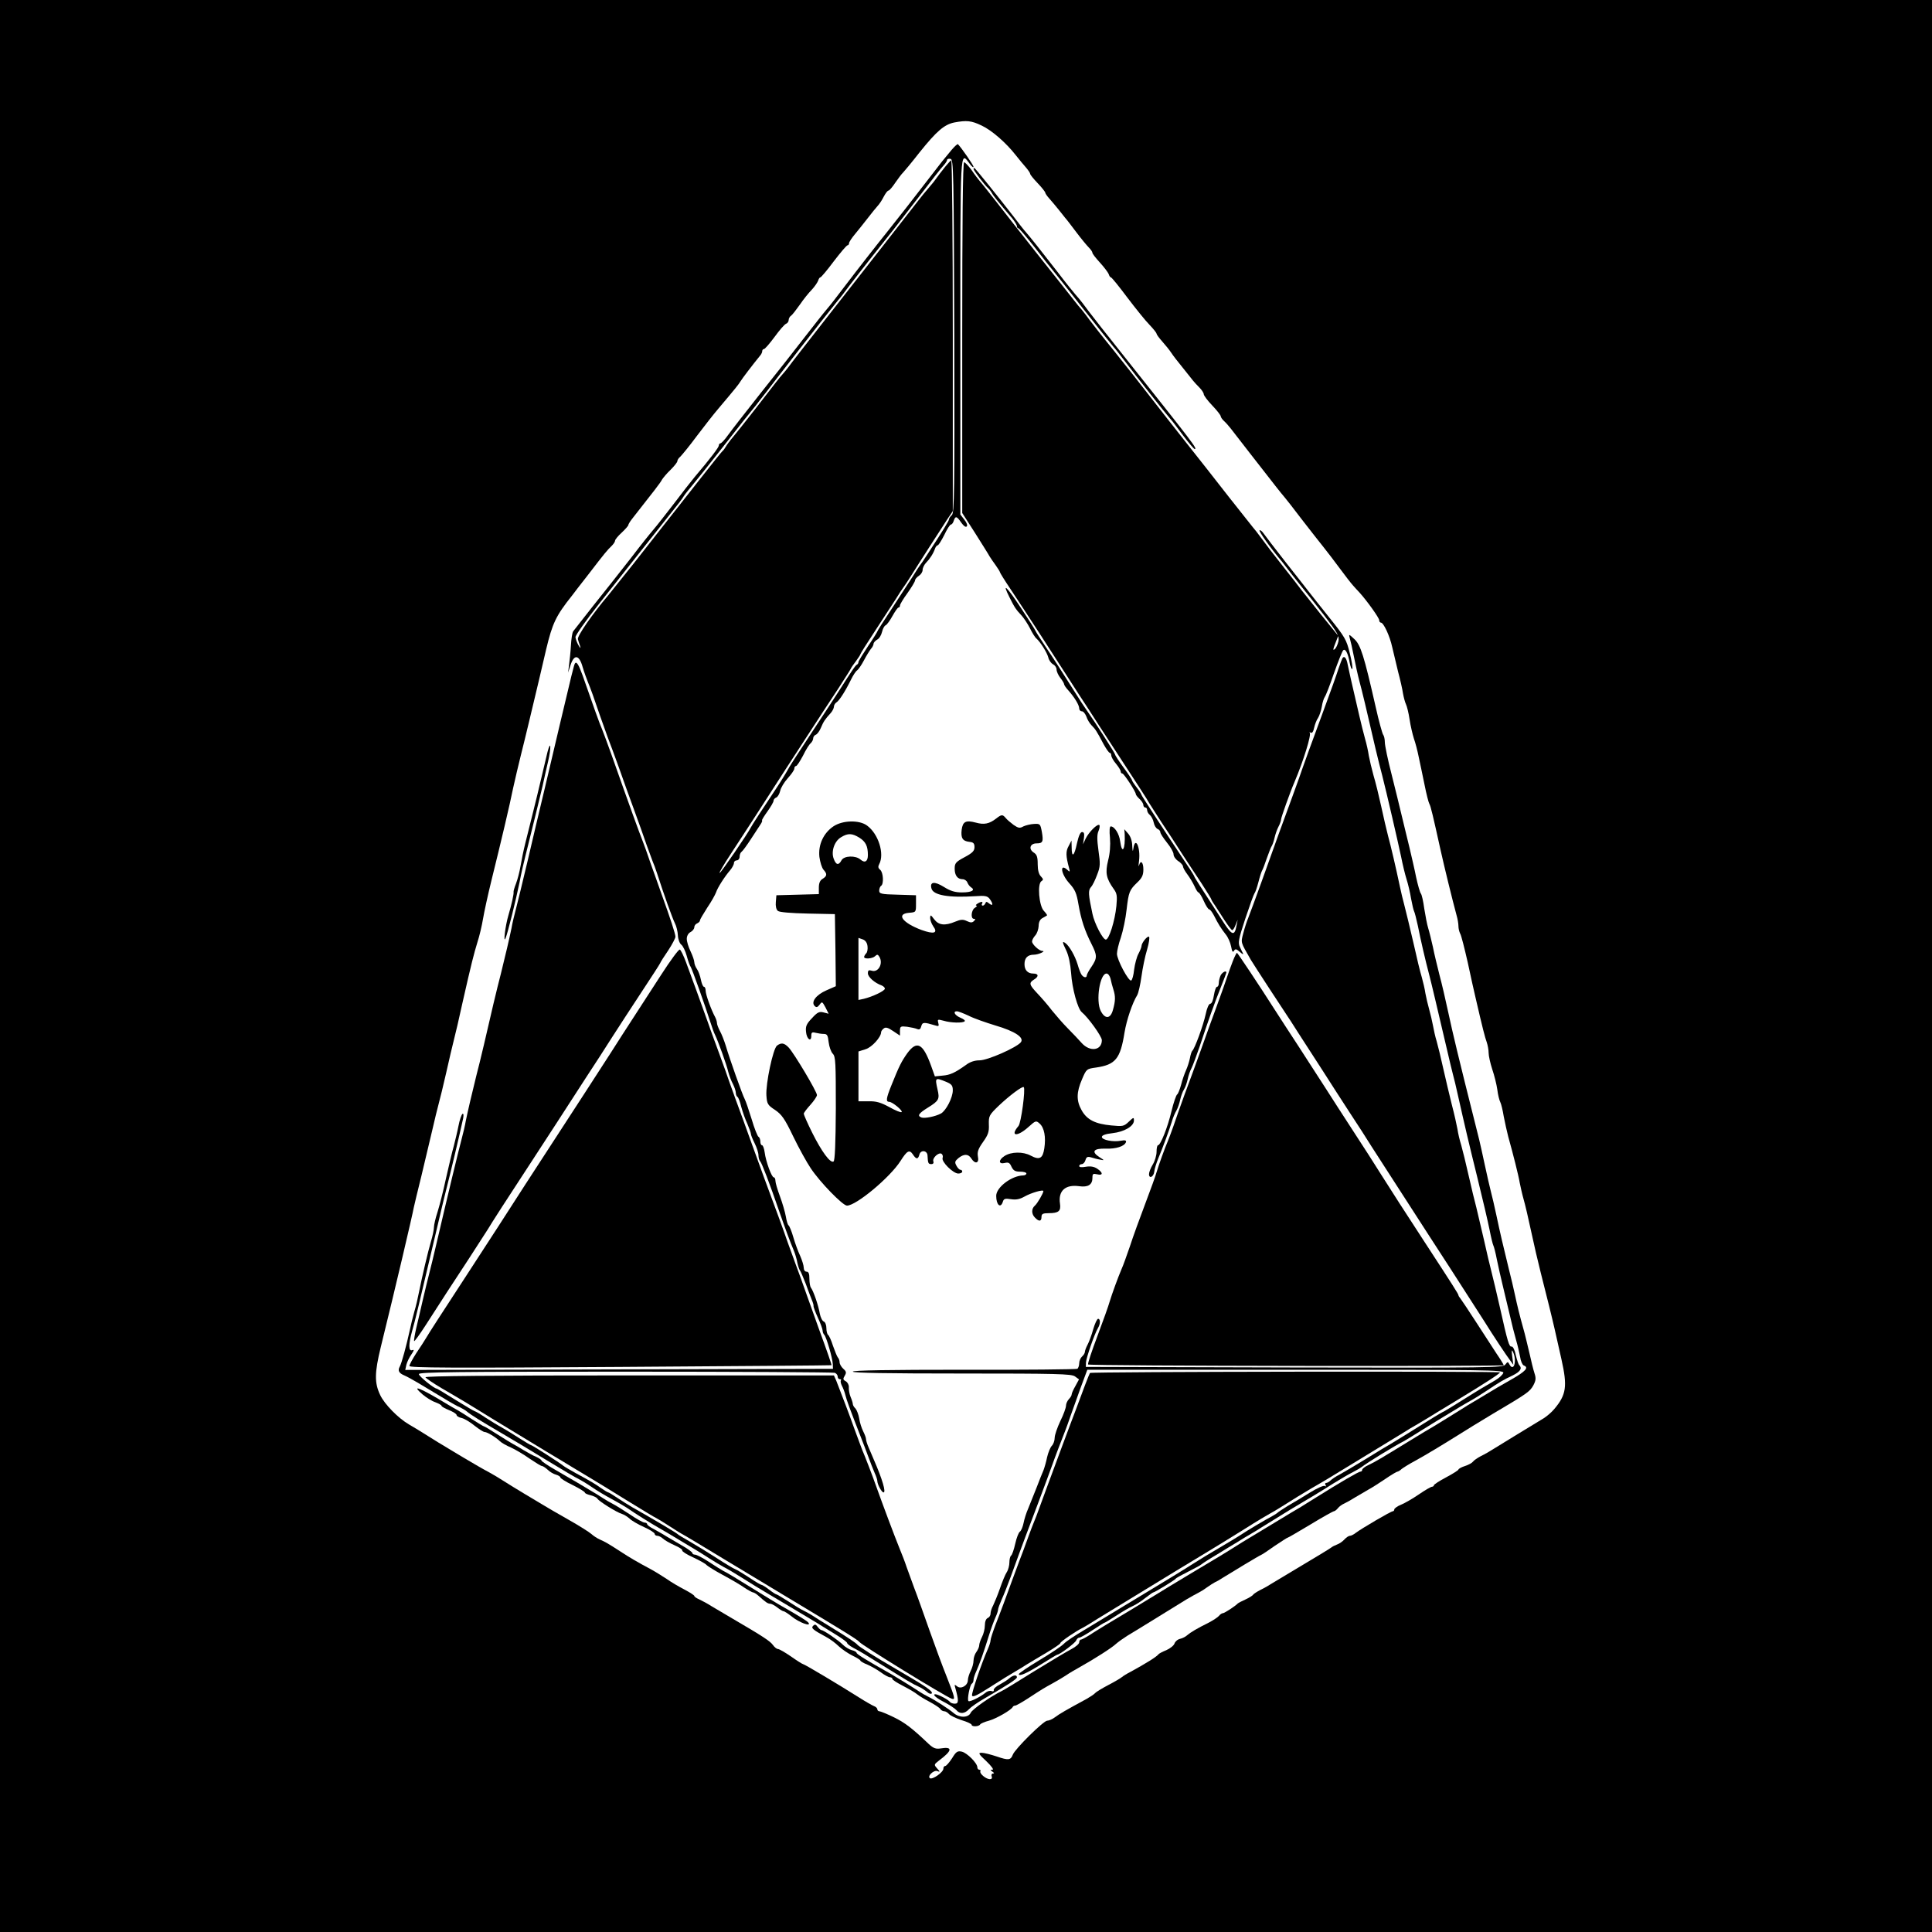 <?xml version="1.0" standalone="no"?>
<!DOCTYPE svg PUBLIC "-//W3C//DTD SVG 20010904//EN"
 "http://www.w3.org/TR/2001/REC-SVG-20010904/DTD/svg10.dtd">
<svg version="1.0" xmlns="http://www.w3.org/2000/svg"
 width="1024pt" height="1024pt" viewBox="0 0 1024 1024"
 preserveAspectRatio="xMidYMid meet">
<g transform="translate(0,1024) scale(0.1,-0.1)"
fill="#000000" stroke="none">
<path d="M0 5120 l0 -5120 5120 0 5120 0 0 5120 0 5120 -5120 0 -5120 0 0
-5120z m5202 4455 c54 -25 130 -91 183 -159 17 -21 40 -50 53 -64 12 -14 22
-29 22 -33 0 -5 18 -27 40 -50 22 -23 40 -46 40 -50 0 -4 10 -19 23 -33 12
-13 33 -39 47 -56 14 -18 30 -37 35 -44 6 -6 32 -40 59 -76 27 -36 58 -73 68
-83 10 -10 18 -22 18 -27 0 -5 18 -28 40 -52 22 -24 42 -51 46 -60 3 -10 8
-18 12 -18 4 0 43 -48 87 -107 44 -58 97 -124 118 -145 20 -21 37 -42 37 -47
0 -4 14 -23 31 -42 17 -19 38 -45 47 -59 9 -14 36 -49 60 -78 23 -29 48 -60
55 -69 6 -8 22 -25 35 -38 12 -12 22 -28 22 -34 0 -7 20 -34 45 -60 25 -26 45
-52 45 -57 0 -5 8 -17 18 -26 9 -8 25 -26 35 -39 18 -24 164 -211 235 -302 20
-26 43 -54 50 -62 7 -8 48 -60 91 -117 44 -57 96 -123 116 -148 20 -25 59 -76
87 -114 28 -38 59 -78 70 -90 10 -11 25 -28 33 -36 40 -44 105 -135 105 -147
0 -7 4 -13 9 -13 14 0 47 -70 60 -130 7 -30 21 -89 31 -130 11 -41 23 -93 26
-115 4 -22 11 -48 16 -58 5 -10 14 -46 19 -80 5 -34 16 -80 23 -102 8 -22 19
-65 25 -95 7 -30 20 -97 31 -148 10 -51 22 -97 26 -103 7 -11 20 -67 58 -239
22 -99 64 -270 86 -351 6 -20 10 -46 10 -58 0 -12 4 -29 9 -39 6 -9 23 -78 40
-152 16 -74 34 -157 41 -185 38 -165 51 -215 60 -239 5 -15 10 -40 10 -57 0
-16 9 -55 19 -86 11 -32 23 -80 27 -108 3 -27 11 -58 16 -67 5 -10 13 -44 18
-75 6 -32 17 -80 24 -108 23 -81 55 -207 61 -245 4 -19 12 -57 20 -85 8 -27
26 -104 40 -170 14 -66 37 -165 51 -220 33 -130 60 -238 74 -300 6 -27 22 -99
36 -160 32 -143 26 -187 -38 -263 -14 -17 -40 -39 -56 -49 -45 -27 -238 -145
-270 -165 -15 -10 -43 -26 -62 -35 -19 -10 -38 -23 -43 -30 -4 -6 -23 -17 -42
-23 -19 -6 -35 -15 -35 -19 0 -3 -29 -22 -65 -41 -36 -19 -65 -38 -65 -42 0
-4 -5 -8 -10 -8 -6 0 -37 -18 -69 -40 -32 -22 -75 -47 -95 -55 -20 -8 -36 -20
-36 -25 0 -6 -4 -10 -8 -10 -10 0 -167 -92 -197 -115 -10 -8 -24 -15 -30 -15
-7 0 -20 -9 -30 -20 -10 -11 -27 -22 -38 -26 -11 -4 -25 -11 -31 -16 -6 -5
-73 -46 -149 -91 -75 -45 -150 -90 -165 -99 -15 -10 -43 -26 -62 -35 -19 -10
-36 -21 -38 -25 -2 -4 -20 -16 -40 -25 -20 -9 -39 -19 -42 -22 -12 -13 -70
-51 -78 -51 -5 0 -15 -6 -21 -14 -7 -8 -31 -24 -54 -36 -61 -30 -99 -53 -115
-67 -7 -7 -24 -16 -37 -19 -14 -3 -27 -15 -30 -25 -4 -11 -23 -26 -43 -35 -20
-8 -39 -18 -42 -22 -9 -13 -71 -51 -148 -93 -18 -9 -39 -22 -46 -28 -7 -6 -39
-25 -72 -42 -32 -17 -64 -36 -69 -42 -6 -7 -26 -20 -45 -31 -109 -59 -147 -81
-169 -98 -13 -10 -32 -18 -41 -18 -19 0 -171 -150 -182 -180 -11 -29 -23 -31
-84 -10 -33 11 -69 20 -81 20 -20 0 -17 -6 25 -45 27 -26 41 -45 32 -45 -13 0
-13 -1 0 -10 9 -6 11 -10 3 -10 -7 0 -10 -7 -7 -15 8 -21 -21 -19 -45 2 -11 9
-18 20 -15 25 3 4 0 8 -5 8 -6 0 -11 6 -11 13 0 22 -54 76 -82 83 -23 5 -30 1
-52 -35 -15 -23 -31 -41 -36 -41 -6 0 -10 -6 -10 -14 0 -19 -57 -59 -71 -51
-16 11 20 45 39 38 15 -6 15 -4 -1 14 -18 20 -17 21 10 42 71 53 74 75 8 64
-25 -4 -38 1 -62 23 -87 83 -127 114 -187 143 -35 17 -70 31 -75 31 -6 0 -11
5 -11 10 0 6 -8 14 -17 17 -10 4 -47 25 -83 48 -101 64 -287 175 -294 175 -3
0 -32 18 -63 40 -32 22 -63 40 -70 40 -6 0 -19 10 -27 22 -15 20 -49 43 -215
140 -40 24 -90 53 -110 65 -20 13 -48 28 -63 35 -16 7 -28 15 -28 19 0 4 -24
19 -52 34 -29 15 -72 40 -94 56 -23 15 -61 39 -85 52 -68 36 -114 63 -161 94
-66 43 -81 51 -108 63 -14 6 -34 19 -45 29 -11 10 -66 45 -123 77 -57 32 -118
68 -136 79 -19 11 -62 37 -97 58 -35 21 -84 51 -109 67 -25 16 -58 36 -75 45
-34 18 -84 47 -136 78 -20 12 -58 35 -85 51 -27 16 -75 45 -106 65 -31 20 -76
47 -100 61 -57 33 -130 107 -153 156 -31 65 -30 118 3 254 78 316 168 700 175
740 3 14 21 90 41 170 19 80 45 188 57 240 12 52 27 115 34 140 7 25 25 99 40
165 15 66 33 145 41 175 8 30 28 116 44 190 50 221 61 262 80 325 11 33 24 89
30 125 6 36 26 128 45 205 54 218 95 392 115 490 11 50 29 126 40 170 11 44
31 125 44 180 48 201 65 272 91 385 33 137 51 176 138 285 4 6 42 55 85 110
89 116 101 130 125 153 9 9 17 21 17 27 0 5 16 25 35 42 19 18 35 36 35 40 0
4 9 19 20 33 118 150 150 191 158 207 6 10 26 34 46 53 19 19 36 40 36 46 0 6
7 17 16 24 8 8 48 56 87 109 40 53 91 118 115 146 93 110 107 128 116 143 8
14 66 90 106 139 6 7 10 17 10 23 0 5 4 10 9 10 5 0 30 29 56 64 26 36 53 67
61 70 8 3 14 12 14 20 0 8 6 19 13 23 6 4 27 31 46 58 19 28 47 63 63 79 15
16 30 38 34 48 3 10 8 18 12 18 4 0 36 38 71 85 36 47 68 85 73 85 4 0 8 5 8
11 0 6 15 29 33 50 17 21 48 59 67 84 19 25 42 53 51 63 9 9 24 32 33 50 9 17
20 32 25 32 5 0 21 19 37 43 16 23 34 47 40 52 6 6 46 54 89 109 90 112 130
146 183 157 65 12 90 10 144 -16z"/>
<path d="M5044 9446 c-16 -19 -39 -47 -51 -62 -161 -209 -231 -298 -290 -372
-54 -67 -161 -204 -224 -287 -37 -49 -80 -105 -96 -123 -15 -17 -68 -85 -118
-149 -49 -64 -154 -197 -233 -296 -79 -100 -157 -200 -174 -224 -17 -24 -35
-43 -40 -43 -4 0 -8 -5 -8 -11 0 -10 -44 -68 -128 -167 -20 -24 -69 -87 -109
-140 -41 -53 -89 -115 -108 -137 -19 -22 -71 -87 -115 -145 -45 -58 -93 -118
-106 -135 -36 -44 -171 -216 -206 -261 -5 -7 -10 -40 -12 -75 -2 -35 -7 -82
-10 -104 l-5 -40 13 40 c19 59 46 55 64 -10 8 -27 21 -63 28 -80 14 -33 35
-92 63 -175 11 -30 29 -82 41 -115 13 -33 40 -107 61 -165 20 -58 56 -157 79
-220 23 -63 53 -146 66 -185 14 -38 29 -79 33 -90 5 -11 16 -40 24 -65 36
-112 81 -237 94 -263 8 -15 15 -44 16 -65 1 -21 9 -42 18 -49 9 -7 22 -34 29
-60 7 -26 16 -52 21 -58 7 -10 76 -204 105 -295 8 -25 18 -54 24 -65 16 -33
61 -157 70 -196 5 -19 16 -49 25 -65 8 -16 15 -37 15 -46 0 -9 4 -19 9 -22 5
-3 14 -27 20 -53 7 -26 21 -66 32 -89 10 -24 19 -48 19 -54 0 -6 9 -28 20 -50
11 -22 20 -50 20 -63 0 -12 4 -27 9 -32 9 -9 50 -117 101 -265 30 -86 60 -168
77 -207 7 -17 16 -46 19 -65 4 -18 10 -38 15 -43 4 -6 17 -37 30 -70 12 -33
26 -71 32 -85 6 -14 10 -28 9 -32 -1 -4 9 -32 23 -62 14 -30 25 -61 25 -68 0
-8 4 -18 9 -23 11 -12 43 -120 45 -155 l1 -25 -1134 -3 -1133 -3 6 28 c4 15
16 40 27 55 14 21 15 26 4 22 -20 -8 -20 32 -1 100 17 59 31 118 132 546 13
58 31 130 38 160 46 183 71 289 101 423 3 18 2 26 -4 23 -5 -4 -15 -32 -21
-64 -6 -31 -18 -79 -25 -107 -8 -27 -26 -104 -41 -170 -14 -66 -35 -147 -45
-179 -11 -33 -19 -69 -19 -81 0 -12 -7 -46 -16 -76 -16 -54 -46 -182 -64 -271
-5 -26 -15 -71 -24 -100 -8 -29 -19 -73 -24 -98 -18 -83 -43 -175 -53 -193
-12 -21 -5 -35 24 -47 12 -5 45 -23 72 -39 28 -17 66 -40 85 -51 19 -11 53
-32 75 -45 22 -13 50 -29 63 -34 12 -6 28 -15 35 -21 22 -19 81 -55 182 -114
55 -32 165 -98 245 -147 80 -49 155 -93 167 -98 12 -6 44 -25 70 -43 26 -18
73 -46 103 -62 30 -16 66 -37 80 -46 46 -32 135 -87 165 -104 29 -16 65 -38
130 -77 17 -10 46 -28 65 -39 19 -11 55 -34 80 -50 25 -16 59 -36 75 -45 17
-8 62 -35 100 -59 39 -25 103 -64 144 -88 40 -24 88 -52 106 -63 19 -11 62
-37 97 -58 35 -21 72 -43 82 -50 11 -7 44 -27 73 -45 29 -18 53 -36 53 -40 0
-5 15 -16 33 -26 39 -21 50 -27 160 -96 117 -73 157 -97 187 -110 14 -6 33
-19 43 -27 9 -9 20 -13 25 -9 10 11 -31 38 -189 130 -109 63 -201 121 -207
131 -4 6 -56 41 -117 78 -60 37 -117 72 -125 78 -8 5 -26 15 -40 22 -14 6 -51
29 -83 50 -31 20 -60 37 -63 37 -3 0 -20 11 -38 25 -18 14 -36 25 -40 25 -4 0
-33 17 -64 38 -32 21 -65 41 -75 45 -9 3 -54 30 -100 60 -45 29 -109 68 -142
87 -33 19 -62 36 -65 40 -4 5 -127 78 -240 142 -19 11 -54 33 -78 49 -24 16
-45 29 -48 29 -3 0 -20 10 -37 22 -34 24 -52 35 -137 81 -29 16 -58 33 -64 38
-19 16 -165 109 -170 109 -3 0 -32 17 -63 37 -32 21 -74 46 -93 57 -19 10 -58
34 -86 52 -28 19 -54 34 -57 34 -3 0 -49 27 -102 60 -53 33 -98 60 -100 60
-14 0 -95 66 -95 77 0 11 200 13 1094 13 602 0 1101 -3 1110 -6 9 -3 16 -12
16 -20 0 -8 5 -14 12 -14 6 0 8 -3 5 -6 -3 -4 -1 -16 5 -28 6 -11 15 -34 19
-51 7 -28 23 -71 79 -215 12 -30 31 -80 42 -110 11 -30 26 -69 34 -87 8 -17
14 -36 14 -42 0 -18 23 -61 33 -61 14 0 -6 69 -50 170 -8 19 -21 50 -29 68 -8
18 -14 38 -14 45 0 7 -7 25 -15 41 -8 16 -18 46 -21 68 -4 22 -13 45 -20 53
-8 7 -14 18 -14 24 0 5 -5 22 -12 38 -6 15 -10 38 -9 50 1 12 -6 26 -16 32
-15 8 -16 13 -6 29 10 17 9 23 -8 38 -10 9 -19 25 -19 34 0 9 -4 20 -9 25 -5
6 -16 34 -26 62 -9 29 -21 55 -26 58 -5 4 -9 20 -9 36 0 16 -6 32 -14 35 -8 3
-17 22 -21 42 -7 43 -35 123 -47 137 -4 5 -8 26 -8 47 0 27 -4 38 -15 38 -9 0
-15 9 -15 21 0 12 -9 40 -19 63 -11 23 -27 67 -36 98 -9 32 -21 60 -25 63 -5
3 -11 24 -15 48 -4 23 -18 71 -31 106 -13 35 -24 72 -24 82 0 11 -4 19 -9 19
-11 0 -42 84 -48 132 -3 21 -9 38 -14 38 -5 0 -9 9 -9 19 0 11 -4 23 -10 26
-5 3 -22 45 -36 93 -15 48 -31 96 -37 107 -12 22 -80 213 -101 285 -8 25 -21
59 -30 75 -9 17 -16 36 -16 43 0 7 -4 20 -9 30 -22 40 -51 122 -51 141 0 12
-4 21 -9 21 -5 0 -12 17 -16 37 -4 20 -13 46 -21 57 -8 11 -14 28 -14 36 0 9
-9 35 -20 58 -11 22 -20 52 -20 66 0 15 8 30 20 36 11 6 20 17 20 26 0 8 7 17
15 20 8 4 15 10 15 16 0 5 18 35 39 68 22 32 42 69 46 80 8 25 45 83 75 118
11 13 20 30 20 38 0 8 7 14 15 14 8 0 15 9 15 19 0 11 5 23 10 26 6 4 28 34
50 68 22 34 45 69 51 78 7 10 10 19 8 21 -2 2 11 23 29 48 17 24 32 49 32 56
0 6 6 14 14 17 8 3 17 19 21 35 3 16 21 46 40 67 19 21 35 44 35 51 0 8 4 14
9 14 5 0 21 25 37 55 15 31 33 60 41 66 7 7 13 18 13 26 0 7 6 16 14 19 8 3
20 20 27 37 14 33 21 44 52 78 9 10 17 26 17 34 0 7 6 18 13 22 15 9 47 59 77
120 11 23 26 46 33 50 6 4 23 28 36 53 13 25 30 52 37 61 8 8 14 21 14 27 0 6
9 16 19 22 11 5 22 24 26 41 4 17 12 32 19 35 6 2 23 25 36 49 14 25 28 45 32
45 5 0 8 5 8 11 0 6 18 36 40 66 22 31 40 61 40 67 0 6 9 17 20 24 11 7 20 21
20 31 0 11 8 27 17 37 20 20 40 50 49 77 3 9 10 17 14 17 4 0 20 25 35 55 14
30 30 55 35 55 5 0 12 9 15 20 9 27 16 25 40 -10 12 -17 23 -26 29 -20 5 5 0
20 -13 36 l-21 27 0 943 c0 1016 -2 984 49 917 11 -16 21 -23 21 -17 0 8 -64
101 -83 120 -2 2 -17 -11 -33 -30z m14 -987 c2 -824 0 -938 -13 -949 -8 -7
-15 -17 -15 -22 0 -8 -28 -54 -119 -193 -14 -22 -29 -44 -34 -50 -4 -5 -22
-32 -39 -60 -18 -27 -67 -103 -110 -169 -43 -65 -78 -120 -78 -123 0 -2 -22
-38 -50 -79 -27 -41 -50 -78 -50 -83 0 -5 -3 -11 -7 -13 -8 -3 -25 -28 -95
-138 -19 -30 -84 -129 -144 -220 -60 -91 -114 -174 -120 -185 -14 -26 -44 -75
-68 -111 -71 -106 -132 -200 -136 -209 -15 -31 -162 -246 -166 -242 -3 2 24
47 58 99 59 90 156 239 292 451 71 109 199 307 282 432 32 50 61 95 63 100 2
6 15 24 28 41 12 17 23 33 23 36 0 3 35 59 78 124 43 66 92 142 110 169 17 28
35 55 39 60 5 6 24 35 43 65 41 66 152 238 191 298 l29 43 0 930 c0 511 -4
929 -8 929 -6 0 -47 -50 -94 -115 -4 -5 -18 -22 -31 -37 -12 -14 -33 -39 -45
-55 -50 -64 -339 -435 -502 -642 -96 -123 -182 -233 -190 -245 -8 -11 -22 -28
-30 -37 -8 -9 -25 -29 -37 -45 -44 -58 -194 -250 -226 -288 -18 -21 -36 -46
-41 -55 -5 -9 -12 -18 -16 -21 -4 -3 -57 -69 -118 -147 -62 -79 -143 -182
-181 -230 -38 -49 -117 -149 -175 -223 -59 -74 -118 -148 -132 -165 -83 -98
-166 -217 -161 -233 2 -9 8 -26 12 -37 4 -13 1 -12 -9 5 -8 14 -15 33 -16 43
0 10 55 88 123 174 67 85 187 236 266 336 79 100 151 191 161 203 9 12 21 28
26 37 5 8 26 34 46 58 20 24 85 105 143 179 139 178 147 187 170 215 11 13 30
37 41 52 12 15 59 75 103 133 45 58 90 116 101 130 39 51 201 256 213 270 8 8
35 44 62 80 41 54 179 229 229 291 7 9 37 47 66 85 156 202 186 241 202 258
10 11 18 24 18 29 0 4 8 7 18 5 16 -3 17 -57 20 -939z"/>
<path d="M5100 8451 l0 -930 68 -106 c37 -59 72 -114 77 -124 6 -9 20 -31 33
-48 12 -17 22 -33 22 -36 0 -3 26 -45 59 -94 83 -125 223 -341 359 -553 20
-30 68 -104 107 -165 219 -336 259 -397 265 -410 3 -5 32 -50 64 -100 33 -49
83 -126 111 -170 29 -44 75 -115 104 -158 28 -43 51 -81 51 -83 0 -3 8 -17 19
-32 10 -15 33 -51 51 -79 19 -29 37 -53 41 -53 4 0 12 12 18 28 l11 27 -6 -30
c-10 -56 -23 -54 -65 10 -134 207 -159 246 -159 250 0 2 -17 30 -39 62 -127
191 -241 366 -241 370 0 4 -11 21 -25 39 -14 18 -25 35 -25 38 0 4 -20 34 -45
68 -25 34 -45 65 -45 69 0 6 -106 172 -150 234 -12 17 -40 59 -62 95 -69 109
-109 172 -158 245 -26 39 -49 75 -51 80 -2 6 -37 61 -78 123 -76 115 -103 140
-60 55 26 -52 33 -63 64 -96 11 -12 31 -42 44 -67 12 -25 28 -50 35 -55 21
-19 55 -73 62 -99 3 -15 15 -31 25 -37 11 -5 19 -18 19 -28 0 -10 9 -30 20
-44 11 -14 20 -29 20 -34 0 -4 10 -19 23 -33 32 -36 57 -77 57 -95 0 -8 6 -15
14 -15 8 0 18 -13 24 -28 5 -16 18 -37 28 -47 20 -20 26 -29 63 -99 14 -25 28
-46 33 -46 4 0 8 -6 8 -14 0 -8 11 -28 25 -44 14 -17 25 -35 25 -41 0 -6 4
-11 9 -11 8 0 71 -96 71 -109 0 -4 9 -16 20 -26 11 -10 20 -24 20 -32 0 -7 5
-13 10 -13 6 0 10 -6 10 -14 0 -7 6 -19 14 -25 8 -7 18 -25 21 -41 3 -16 13
-31 21 -34 8 -3 14 -11 14 -17 0 -7 16 -31 35 -55 19 -23 35 -51 35 -62 0 -11
11 -27 25 -36 14 -9 25 -22 25 -28 0 -6 10 -25 23 -42 13 -17 30 -46 38 -63 8
-18 17 -33 21 -33 4 0 17 -20 28 -45 11 -25 24 -45 29 -45 5 0 16 -15 25 -32
22 -44 37 -68 62 -100 12 -14 25 -43 29 -64 5 -27 9 -34 15 -24 7 12 13 11 31
-5 12 -11 20 -15 18 -10 -3 6 -11 21 -17 35 -11 22 -8 41 28 150 23 69 45 130
49 135 5 6 14 33 21 60 7 28 16 55 19 60 4 6 15 35 25 65 11 30 22 60 26 65 4
6 11 25 15 43 4 18 13 45 21 60 8 15 14 32 14 39 0 10 48 145 71 198 48 113
90 250 81 261 -4 4 -2 4 5 1 7 -5 14 5 18 25 4 18 13 42 21 53 7 11 16 38 20
60 3 22 11 45 16 52 5 6 27 62 48 124 22 62 44 117 49 122 12 12 26 -16 35
-67 4 -21 10 -35 13 -32 4 3 -2 41 -13 84 -17 71 -26 86 -107 187 -48 61 -97
121 -107 135 -11 14 -66 85 -124 158 -57 73 -110 142 -119 155 -8 12 -18 19
-21 16 -5 -5 61 -98 119 -166 5 -7 18 -23 27 -35 9 -13 39 -50 65 -83 27 -33
86 -108 131 -166 73 -95 81 -110 76 -138 -4 -17 -12 -36 -20 -42 -10 -8 -9 0
3 30 l16 41 -87 107 c-48 60 -95 119 -106 133 -10 14 -56 73 -102 131 -46 58
-92 118 -103 134 -11 15 -28 37 -37 49 -10 11 -74 93 -144 181 -69 88 -171
219 -228 290 -57 72 -143 182 -192 245 -49 63 -136 174 -194 246 -58 71 -114
143 -125 158 -11 16 -30 40 -42 55 -13 14 -26 31 -30 36 -16 20 -81 103 -214
270 -74 94 -168 213 -208 265 -41 52 -80 102 -88 110 -7 8 -27 34 -43 58 -17
23 -35 42 -40 42 -7 0 -10 -320 -10 -929z"/>
<path d="M5160 9344 c0 -7 59 -85 75 -99 6 -5 16 -17 21 -26 8 -16 37 -52 107
-134 15 -18 27 -38 27 -44 0 -6 3 -11 8 -11 4 0 43 -46 87 -102 44 -57 86
-110 93 -118 7 -8 80 -100 162 -205 82 -104 156 -197 163 -205 8 -8 35 -43 61
-77 54 -72 219 -281 239 -303 8 -8 38 -48 67 -87 30 -40 58 -73 62 -73 16 0
-4 26 -372 489 -91 114 -174 220 -185 235 -24 33 -54 72 -75 95 -8 9 -52 63
-96 121 -86 111 -145 185 -167 210 -8 8 -38 47 -67 85 -80 103 -202 255 -206
255 -2 0 -4 -3 -4 -6z"/>
<path d="M7154 6858 c4 -13 14 -57 22 -98 8 -41 21 -100 29 -130 14 -51 38
-151 86 -360 11 -47 27 -110 35 -140 23 -90 83 -350 100 -430 8 -41 21 -95 29
-120 8 -25 19 -71 24 -103 6 -32 13 -62 16 -67 3 -5 12 -40 20 -77 15 -76 39
-180 61 -263 13 -50 38 -157 95 -400 11 -47 24 -103 30 -125 6 -22 17 -67 24
-100 40 -178 59 -259 105 -445 28 -113 57 -238 65 -278 8 -41 17 -78 20 -83 3
-5 12 -39 19 -76 8 -38 21 -97 30 -133 9 -36 25 -105 37 -155 11 -49 27 -112
35 -139 8 -27 17 -67 21 -88 3 -22 12 -42 19 -45 29 -11 11 -31 -68 -76 -46
-26 -101 -58 -123 -72 -22 -13 -56 -34 -75 -45 -19 -11 -44 -26 -54 -33 -51
-32 -134 -83 -157 -97 -15 -8 -74 -44 -133 -80 -150 -92 -177 -108 -213 -125
-18 -8 -33 -20 -33 -25 0 -6 -4 -10 -10 -10 -9 0 -109 -58 -230 -134 -36 -23
-75 -46 -85 -53 -11 -6 -81 -48 -155 -93 -74 -45 -144 -87 -154 -93 -11 -7
-45 -28 -75 -47 -31 -19 -65 -40 -76 -46 -17 -10 -264 -158 -305 -184 -57 -35
-257 -156 -265 -160 -5 -3 -36 -22 -68 -42 -31 -21 -62 -38 -67 -38 -6 0 -10
-7 -10 -15 0 -8 -19 -24 -42 -36 -23 -12 -112 -65 -198 -118 -86 -54 -163
-101 -171 -104 -58 -28 -156 -97 -164 -115 -12 -27 -59 -28 -90 -2 -24 21
-100 70 -135 87 -14 7 -34 18 -44 25 -39 26 -132 83 -153 95 -137 77 -183 106
-183 113 0 4 -12 11 -26 14 -14 4 -35 17 -47 29 -23 23 -102 77 -113 77 -4 0
-13 8 -20 17 -10 14 -15 15 -24 6 -13 -12 -2 -21 70 -60 19 -10 49 -32 66 -49
17 -16 50 -38 72 -49 23 -11 42 -23 42 -26 0 -4 17 -14 38 -22 20 -9 52 -27
71 -41 19 -14 41 -26 48 -26 7 0 13 -4 13 -9 0 -5 26 -21 57 -37 31 -16 65
-36 74 -44 10 -8 39 -26 66 -40 26 -14 52 -31 56 -37 4 -7 14 -13 21 -13 8 0
19 -7 26 -15 7 -8 36 -22 66 -32 30 -9 54 -20 54 -25 0 -11 38 -10 45 2 3 5
24 14 47 20 39 11 119 57 126 73 2 4 8 7 13 7 5 0 35 17 66 37 81 53 85 55
134 82 24 13 55 32 69 41 14 10 48 30 75 45 75 42 168 101 190 122 11 10 38
29 60 43 23 14 50 30 61 37 40 25 209 129 253 156 25 15 53 30 61 34 8 4 29
16 45 28 17 12 37 25 45 29 8 3 27 14 42 24 45 28 192 117 203 121 6 2 38 24
72 48 35 23 65 43 68 43 3 0 57 32 121 70 64 39 120 70 124 70 4 0 14 7 21 16
7 9 22 20 34 25 11 5 38 20 60 34 22 13 54 32 70 41 17 9 56 34 87 55 32 22
61 39 65 39 3 0 14 6 22 14 9 7 41 27 71 43 55 30 151 88 245 147 28 18 102
63 165 101 188 111 198 119 217 152 14 27 15 38 6 65 -6 18 -18 67 -27 108
-10 41 -23 98 -31 125 -21 75 -33 124 -46 185 -6 30 -21 91 -32 135 -29 118
-46 190 -66 285 -10 47 -23 103 -29 125 -6 22 -20 85 -32 140 -12 55 -25 116
-30 135 -5 19 -14 55 -20 80 -89 353 -120 483 -144 595 -14 66 -35 156 -47
200 -11 44 -27 109 -34 145 -8 36 -19 81 -25 100 -6 19 -15 66 -21 104 -5 38
-13 74 -18 80 -5 6 -16 45 -25 86 -8 41 -25 113 -36 160 -12 47 -29 121 -40
165 -10 44 -35 143 -54 220 -20 77 -36 154 -36 171 0 16 -4 34 -9 40 -4 5 -23
72 -40 149 -61 268 -79 327 -113 358 -29 27 -30 27 -24 5z"/>
<path d="M7115 6751 c-3 -6 -12 -30 -20 -53 -15 -46 -36 -105 -85 -238 -44
-118 -109 -297 -125 -345 -8 -22 -25 -69 -38 -105 -36 -97 -97 -265 -161 -445
-32 -88 -63 -173 -70 -190 -7 -16 -19 -53 -26 -80 -14 -54 -16 -45 40 -143 9
-15 53 -83 98 -152 45 -69 87 -132 92 -140 6 -8 34 -52 62 -96 29 -45 87 -134
128 -198 41 -65 107 -166 145 -225 39 -59 90 -138 114 -177 24 -38 68 -105 96
-149 71 -110 159 -246 213 -330 25 -38 73 -113 107 -165 55 -85 113 -175 180
-280 51 -82 121 -187 138 -209 l18 -25 -6 45 c-4 32 -3 38 4 24 22 -46 5 -108
-18 -68 -9 17 -10 17 -23 0 -12 -16 -74 -17 -1118 -15 l-1105 3 1 25 c2 25 45
151 64 182 13 22 13 48 0 48 -5 0 -17 -25 -26 -56 -8 -30 -22 -67 -30 -82 -8
-15 -14 -32 -14 -38 0 -6 -7 -17 -15 -24 -8 -7 -15 -23 -15 -36 0 -12 -5 -26
-10 -29 -6 -3 -276 -6 -600 -5 -398 0 -590 -3 -590 -10 0 -7 189 -10 578 -10
503 0 580 -2 599 -15 l22 -16 -19 -35 c-11 -19 -20 -39 -20 -45 0 -6 -7 -17
-15 -25 -8 -9 -15 -24 -15 -35 0 -10 -13 -47 -30 -81 -16 -34 -30 -74 -30 -89
0 -15 -7 -34 -15 -42 -8 -8 -19 -35 -25 -60 -5 -25 -14 -56 -19 -69 -6 -13
-22 -54 -37 -93 -15 -38 -35 -88 -44 -110 -10 -22 -21 -57 -25 -78 -4 -20 -13
-41 -19 -45 -7 -4 -18 -33 -25 -64 -7 -32 -17 -60 -22 -63 -5 -4 -9 -20 -9
-36 0 -16 -6 -40 -14 -52 -8 -12 -24 -51 -36 -86 -12 -35 -29 -75 -36 -90 -8
-14 -14 -34 -14 -44 0 -10 -7 -20 -15 -23 -9 -4 -15 -19 -15 -39 0 -18 -7 -46
-15 -61 -8 -16 -15 -36 -15 -45 0 -8 -7 -24 -15 -35 -8 -10 -15 -31 -15 -45 0
-15 -7 -40 -15 -55 -8 -16 -15 -38 -15 -49 0 -29 -37 -50 -57 -33 -14 11 -15
10 -10 -7 19 -68 19 -85 -2 -85 -11 0 -22 4 -26 9 -6 11 -63 41 -77 41 -19 0
5 -21 51 -44 26 -14 53 -32 60 -40 18 -22 44 -20 67 5 10 11 46 36 79 55 128
74 175 105 175 114 0 15 -21 12 -41 -6 -10 -9 -33 -23 -51 -33 -18 -9 -32 -22
-31 -28 2 -7 -4 -10 -12 -6 -9 3 -23 -1 -33 -10 -24 -20 -83 -50 -89 -43 -8 7
7 85 18 92 5 3 9 12 9 21 0 8 7 29 15 46 17 38 39 99 66 187 11 36 27 79 35
97 8 17 14 36 14 42 0 6 9 30 19 53 11 24 32 77 47 118 31 86 68 186 79 215
19 49 120 318 142 380 12 35 50 134 72 190 4 11 16 43 25 70 10 28 34 94 53
148 l36 97 1104 0 c1008 0 1104 -1 1101 -16 -2 -9 -21 -27 -43 -40 -22 -13
-56 -33 -75 -44 -19 -11 -66 -41 -105 -65 -38 -24 -79 -49 -90 -55 -11 -5 -36
-20 -56 -32 -95 -60 -216 -134 -231 -143 -10 -5 -66 -39 -124 -75 -59 -36
-123 -74 -143 -85 -20 -10 -42 -25 -49 -32 -7 -7 -18 -13 -23 -13 -6 0 -7 -5
-3 -12 4 -7 3 -8 -4 -4 -6 4 -42 -12 -79 -35 -37 -23 -90 -55 -118 -71 -27
-17 -52 -33 -55 -37 -3 -3 -29 -19 -58 -34 -28 -16 -74 -43 -101 -60 -27 -18
-65 -41 -83 -52 -18 -11 -56 -33 -84 -50 -28 -16 -84 -50 -123 -75 -66 -42
-129 -80 -286 -175 -33 -20 -95 -57 -137 -83 -42 -26 -113 -68 -157 -95 -44
-26 -91 -57 -103 -70 -13 -13 -71 -52 -130 -87 -60 -36 -108 -69 -108 -73 0
-15 42 4 122 54 43 27 80 49 82 49 13 0 95 62 100 75 3 8 10 15 16 15 6 0 38
18 71 40 33 22 62 40 65 40 2 0 30 17 61 37 32 21 71 44 86 50 16 7 46 26 67
43 21 16 40 30 43 30 7 0 110 63 117 71 4 6 23 16 110 61 14 7 27 15 30 18 3
3 38 26 79 50 40 25 90 55 110 67 20 13 52 32 71 43 19 11 44 26 54 33 44 27
133 82 157 97 98 58 163 97 224 136 39 24 86 52 105 61 19 10 40 22 45 26 32
25 172 111 225 138 14 8 54 32 90 55 36 22 94 59 130 80 36 21 72 44 81 49 9
6 32 18 50 29 19 10 59 35 89 55 72 48 87 57 138 81 40 20 51 37 35 54 -5 4
-13 29 -19 54 -5 26 -15 46 -22 45 -13 -3 -21 23 -62 207 -17 74 -37 160 -45
190 -8 30 -26 107 -40 170 -15 63 -33 140 -40 170 -8 30 -27 107 -41 170 -14
63 -32 135 -39 160 -8 25 -17 63 -20 85 -4 22 -17 81 -30 130 -12 50 -33 135
-45 190 -12 55 -28 120 -35 145 -8 25 -16 63 -20 85 -4 22 -13 60 -20 85 -7
25 -16 63 -20 85 -3 22 -12 60 -19 85 -8 25 -28 108 -45 185 -18 77 -39 165
-47 195 -8 30 -19 75 -24 100 -22 105 -49 219 -63 270 -8 30 -24 100 -36 155
-12 55 -30 129 -41 165 -10 36 -21 83 -25 105 -3 22 -12 63 -20 90 -8 28 -21
82 -30 120 -43 185 -56 243 -62 273 -6 34 -18 49 -28 33z"/>
<path d="M3047 6723 c-5 -8 -18 -61 -81 -328 -19 -82 -55 -233 -79 -335 -25
-102 -65 -275 -91 -385 -26 -110 -54 -225 -62 -255 -8 -30 -19 -75 -23 -100
-10 -49 -34 -152 -56 -240 -8 -30 -26 -103 -40 -162 -14 -60 -36 -156 -50
-215 -14 -60 -32 -133 -40 -163 -22 -88 -46 -191 -56 -240 -4 -25 -15 -70 -23
-100 -19 -72 -66 -266 -137 -570 -11 -47 -26 -110 -34 -140 -8 -30 -23 -93
-34 -140 -11 -47 -26 -114 -35 -150 -8 -35 -13 -66 -11 -68 2 -3 30 36 61 84
88 137 134 208 230 354 48 74 93 144 100 155 11 20 116 183 229 355 34 52 95
146 136 209 41 63 110 170 154 238 44 67 107 164 139 215 33 51 102 158 155
238 53 80 98 150 100 155 2 6 21 36 43 68 21 32 38 65 38 72 0 15 -28 100 -75
230 -14 39 -39 111 -57 160 -17 50 -35 101 -41 115 -19 48 -70 188 -166 460
-23 63 -45 124 -50 135 -9 18 -49 130 -103 285 -21 58 -33 77 -41 63z"/>
<path d="M2902 6255 c-5 -22 -20 -83 -32 -135 -12 -52 -33 -138 -46 -190 -13
-52 -31 -124 -40 -160 -9 -36 -20 -90 -25 -120 -5 -30 -16 -72 -24 -93 -8 -20
-14 -41 -13 -45 2 -9 -10 -65 -27 -122 -17 -57 -29 -156 -15 -122 11 27 54
199 74 297 7 39 21 99 30 135 42 168 74 299 92 375 7 33 20 91 29 129 17 73
15 118 -3 51z"/>
<path d="M5279 5901 c-36 -28 -64 -33 -107 -21 -53 14 -69 6 -75 -38 -5 -44 5
-60 41 -64 21 -2 27 -8 27 -28 0 -20 -11 -31 -52 -53 -47 -25 -53 -32 -53 -61
0 -36 15 -56 42 -56 10 0 22 -8 25 -17 4 -10 13 -22 20 -26 24 -15 3 -27 -48
-27 -37 0 -61 7 -96 29 -50 31 -76 28 -66 -8 9 -36 91 -50 232 -41 53 4 65 1
77 -15 19 -26 18 -40 -3 -24 -13 11 -17 11 -20 2 -3 -7 -9 -13 -14 -13 -6 0
-7 5 -4 10 8 13 -5 13 -25 0 -8 -5 -10 -10 -5 -10 6 0 2 -5 -7 -11 -20 -11
-25 -59 -6 -59 9 0 9 -3 0 -12 -9 -9 -18 -9 -37 0 -21 10 -33 9 -62 -3 -55
-23 -88 -19 -112 13 -18 24 -20 25 -21 7 0 -11 7 -31 16 -44 27 -37 5 -44 -62
-20 -101 38 -136 85 -66 91 37 3 37 3 37 48 l0 45 -97 3 c-89 2 -98 5 -98 22
0 10 5 22 10 25 15 9 12 71 -5 85 -11 9 -12 17 -5 30 29 54 -4 160 -64 204
-41 31 -130 29 -179 -4 -53 -36 -81 -98 -74 -162 4 -28 13 -58 22 -68 20 -22
19 -33 -5 -48 -14 -8 -20 -23 -20 -47 l0 -34 -112 -3 -113 -3 -3 -36 c-2 -21
2 -40 11 -47 8 -7 69 -12 158 -14 l144 -3 3 -191 2 -191 -50 -22 c-55 -24 -83
-62 -62 -83 9 -9 15 -7 26 7 13 18 14 17 31 -14 l17 -34 -27 7 c-22 6 -33 1
-61 -30 -29 -30 -35 -43 -32 -72 3 -39 28 -58 28 -22 0 18 4 21 23 16 12 -3
32 -6 43 -6 18 0 22 -7 26 -44 3 -25 13 -52 22 -61 15 -15 16 -49 16 -291 -1
-186 -5 -276 -12 -280 -17 -11 -63 52 -113 152 -25 50 -45 96 -45 101 0 5 16
26 35 47 19 21 35 45 35 52 0 18 -121 221 -150 252 -24 25 -39 27 -62 10 -21
-17 -60 -201 -56 -264 3 -44 6 -51 46 -77 35 -24 51 -46 96 -140 30 -62 72
-138 93 -169 49 -74 170 -198 192 -198 49 0 229 150 284 237 35 55 47 61 65
35 18 -28 28 -28 35 -1 7 26 42 22 43 -6 2 -40 4 -45 20 -45 10 0 14 6 11 14
-7 18 28 50 43 41 6 -4 9 -14 6 -22 -8 -20 56 -83 83 -83 12 0 21 5 21 10 0 6
-4 10 -10 10 -5 0 -15 10 -21 22 -10 18 -8 24 11 40 29 23 52 23 68 -2 20 -32
43 -26 35 10 -4 25 1 40 27 77 27 38 33 54 31 93 -1 45 1 50 53 100 56 53 125
105 132 98 10 -10 -14 -190 -28 -206 -47 -55 -7 -59 52 -6 39 35 41 36 60 19
25 -22 34 -72 25 -131 -8 -54 -25 -64 -72 -39 -40 22 -104 21 -139 -2 -33 -21
-32 -45 1 -37 20 5 27 1 36 -20 10 -20 19 -26 46 -26 18 0 33 -4 33 -10 0 -5
-8 -10 -17 -10 -61 -1 -143 -63 -143 -108 0 -48 23 -69 35 -32 5 17 12 19 44
14 27 -4 46 0 71 14 33 19 100 39 100 29 0 -11 -32 -66 -45 -77 -19 -16 -19
-45 1 -64 21 -22 34 -20 34 4 0 16 7 20 38 20 53 0 66 11 60 51 -10 67 28 102
101 92 48 -7 71 8 71 44 0 22 3 24 25 19 32 -8 32 9 0 30 -17 11 -35 14 -60
10 -22 -4 -35 -3 -35 4 0 5 6 10 14 10 7 0 16 10 19 21 5 17 11 20 29 15 13
-4 34 -10 48 -12 25 -5 25 -5 -3 13 -45 29 -31 47 33 45 55 -2 100 12 108 35
2 9 -5 11 -27 7 -41 -8 -101 4 -101 20 0 9 20 16 56 20 63 7 114 37 114 67 0
18 -2 18 -27 -6 -26 -25 -32 -26 -93 -20 -85 8 -129 30 -157 80 -29 51 -28 96
2 165 23 54 24 55 75 62 102 15 128 46 150 185 11 67 42 158 67 198 7 12 17
57 23 100 6 44 19 108 30 143 10 34 14 64 10 67 -9 6 -40 -33 -40 -50 0 -5 -7
-23 -16 -40 -9 -16 -19 -54 -23 -84 -3 -30 -10 -56 -16 -58 -14 -4 -75 110
-75 142 0 14 9 53 21 87 11 34 25 99 30 146 11 95 15 105 58 146 24 23 31 38
31 68 0 39 -15 52 -23 21 -3 -10 -3 1 0 24 9 71 -20 134 -30 66 -3 -20 -4 -17
-6 13 0 26 -9 51 -21 65 l-21 24 2 -25 c4 -82 -14 -113 -24 -39 -5 40 -30 79
-50 79 -6 0 -8 -24 -4 -61 3 -39 0 -82 -10 -120 -16 -65 -10 -95 30 -151 17
-23 19 -37 14 -90 -8 -80 -39 -178 -56 -178 -16 0 -61 87 -71 137 -22 104 -23
123 -8 141 9 9 23 39 33 66 17 43 17 58 7 128 -8 58 -8 85 0 103 6 14 8 28 5
32 -10 9 -56 -37 -73 -72 l-14 -30 5 33 c3 23 1 32 -10 32 -9 0 -18 -20 -27
-60 -14 -68 -28 -79 -28 -22 l-1 37 -15 -29 c-16 -28 -15 -53 2 -116 6 -21 4
-23 -7 -12 -44 41 -37 -19 8 -69 31 -34 39 -53 49 -112 14 -81 33 -139 69
-210 31 -61 31 -75 0 -121 -14 -20 -25 -41 -25 -46 0 -14 -16 -12 -27 3 -5 6
-15 32 -22 57 -13 43 -44 98 -65 112 -17 12 -16 4 5 -39 13 -27 22 -70 26
-120 5 -81 35 -191 57 -208 33 -27 106 -128 106 -148 0 -55 -63 -64 -107 -15
-15 17 -48 52 -73 77 -25 25 -63 69 -85 96 -21 28 -56 68 -77 90 -43 46 -46
55 -18 73 27 16 25 32 -3 32 -30 0 -47 18 -47 50 0 33 17 50 50 50 24 0 67 20
44 20 -16 0 -54 35 -54 50 0 8 8 22 17 32 10 11 17 33 18 50 0 20 7 35 20 42
11 6 22 12 24 14 3 1 -5 12 -17 25 -25 27 -35 143 -12 157 11 7 10 11 -3 25
-11 11 -17 33 -17 64 0 39 -4 52 -22 63 -28 19 -18 48 16 48 33 0 37 9 28 61
-8 42 -9 44 -42 42 -18 -1 -43 -7 -56 -13 -19 -11 -27 -9 -52 8 -16 12 -35 28
-42 37 -16 19 -22 19 -51 -4z m-724 -101 c33 -21 45 -44 45 -92 0 -34 -16 -44
-39 -24 -26 23 -88 21 -101 -4 -15 -28 -29 -25 -41 8 -15 38 3 93 38 114 37
23 59 22 98 -2z m43 -575 c2 -15 -1 -32 -7 -38 -6 -6 -11 -15 -11 -19 0 -13
45 -9 58 4 10 10 15 10 22 -2 23 -35 -4 -86 -39 -75 -17 5 -21 2 -21 -14 0
-19 36 -51 73 -64 9 -4 17 -11 17 -17 0 -12 -66 -43 -112 -54 l-28 -6 0 164 0
165 23 -8 c14 -5 23 -18 25 -36z m1288 -172 c3 -16 10 -41 15 -57 12 -37 11
-62 -2 -108 -13 -49 -42 -51 -65 -6 -27 53 -5 198 31 198 8 0 17 -12 21 -27z
m-751 -197 c27 -14 91 -36 140 -51 106 -31 156 -65 135 -90 -24 -28 -175 -95
-218 -95 -26 0 -51 -8 -73 -25 -58 -41 -83 -53 -124 -56 l-40 -4 -20 56 c-43
119 -75 136 -126 67 -31 -44 -43 -67 -85 -172 -27 -67 -30 -86 -11 -86 17 0
73 -47 66 -54 -4 -4 -33 8 -65 26 -46 25 -70 32 -111 31 l-53 0 0 132 0 132
38 12 c33 10 82 64 82 90 0 5 6 14 14 20 10 8 22 5 50 -14 l36 -24 0 25 c0 24
3 26 38 22 20 -3 44 -8 53 -12 12 -5 18 -1 22 15 6 22 14 22 74 4 18 -6 21 -4
16 14 -5 19 -3 19 28 11 39 -12 103 -13 112 -3 4 4 -6 12 -23 19 -30 13 -41
34 -18 34 7 0 35 -11 63 -24z m-120 -350 c29 -12 35 -20 35 -45 0 -39 -36
-108 -63 -123 -30 -16 -87 -27 -103 -21 -24 9 -15 22 35 53 58 36 62 45 50 96
-14 63 -13 64 46 40z"/>
<path d="M3504 5073 c-49 -76 -116 -179 -149 -230 -33 -51 -87 -134 -119 -185
-33 -51 -96 -149 -141 -218 -79 -121 -185 -284 -310 -477 -33 -51 -98 -152
-145 -225 -47 -72 -121 -187 -165 -254 -146 -224 -200 -307 -215 -333 -8 -14
-32 -51 -53 -82 -20 -31 -37 -62 -37 -69 0 -10 226 -11 1118 -5 614 4 1118 8
1119 9 2 1 -21 68 -68 196 -11 30 -37 105 -59 165 -21 61 -51 142 -65 180 -14
39 -32 88 -40 110 -14 42 -72 201 -126 345 -17 47 -48 133 -70 193 -21 59 -57
158 -80 220 -22 61 -47 130 -54 152 -8 22 -26 72 -40 110 -14 39 -37 99 -49
135 -36 101 -93 258 -120 330 -13 35 -28 66 -33 67 -6 2 -50 -58 -99 -134z"/>
<path d="M6535 5148 c-9 -24 -23 -61 -30 -83 -7 -22 -32 -92 -55 -155 -23 -63
-62 -169 -85 -235 -24 -66 -62 -172 -86 -235 -23 -63 -50 -140 -60 -170 -11
-30 -23 -64 -28 -75 -17 -39 -50 -131 -60 -165 -5 -19 -33 -96 -61 -170 -28
-74 -65 -175 -81 -225 -17 -49 -36 -103 -44 -120 -19 -44 -52 -135 -64 -175
-5 -19 -34 -100 -64 -180 -30 -80 -53 -148 -50 -152 4 -8 2203 -11 2203 -4 0
3 -17 31 -39 63 -21 32 -70 108 -109 168 -39 61 -76 115 -81 122 -6 7 -11 15
-11 18 0 6 -24 44 -178 280 -113 173 -166 256 -232 360 -30 48 -95 150 -145
226 -49 76 -117 180 -149 231 -33 51 -98 152 -144 223 -47 72 -100 153 -117
180 -97 152 -206 315 -209 315 -2 0 -12 -19 -21 -42z"/>
<path d="M6470 5071 c-5 -11 -10 -29 -10 -40 0 -12 -4 -21 -9 -21 -6 0 -13
-20 -17 -45 -4 -27 -12 -45 -19 -45 -8 0 -18 -23 -25 -57 -12 -56 -58 -183
-71 -193 -3 -3 -9 -20 -12 -38 -4 -19 -13 -48 -21 -65 -8 -18 -20 -52 -26 -77
-7 -25 -16 -48 -21 -51 -5 -3 -19 -43 -30 -89 -20 -85 -58 -180 -71 -180 -5 0
-8 -16 -8 -35 0 -19 -9 -49 -20 -67 -11 -18 -20 -41 -20 -51 0 -27 25 -15 28
14 1 13 11 44 21 69 26 62 57 147 72 195 6 22 18 49 25 60 6 11 15 36 19 55 4
19 13 44 20 55 7 11 16 36 20 55 4 19 13 46 21 60 7 14 26 66 43 115 48 145
77 225 110 308 17 43 31 80 31 82 0 13 -20 3 -30 -14z"/>
<path d="M5777 2963 c-5 -8 -39 -97 -76 -198 -11 -27 -45 -120 -77 -205 -67
-182 -96 -258 -118 -320 -9 -25 -20 -54 -25 -65 -5 -11 -21 -54 -36 -95 -15
-41 -33 -91 -41 -110 -17 -44 -59 -160 -83 -225 -10 -27 -30 -80 -45 -118 -14
-37 -26 -74 -26 -82 0 -8 -7 -29 -15 -47 -32 -72 -86 -231 -83 -244 2 -11 23
-2 78 33 42 26 85 54 95 60 11 7 36 22 55 33 19 11 47 28 62 38 15 9 61 37
102 61 42 25 76 48 76 52 0 8 86 66 120 82 8 4 45 26 82 50 37 23 131 80 208
127 77 47 171 104 208 127 37 22 105 64 152 92 47 28 139 85 205 126 66 42
127 78 135 82 8 4 44 25 80 48 36 23 99 62 140 86 41 24 83 48 92 54 14 8 262
160 397 242 20 13 53 33 75 45 21 13 46 28 55 33 9 6 75 46 146 89 160 97 235
146 235 152 0 7 -2169 4 -2173 -3z"/>
<path d="M2255 2940 c4 -6 42 -32 86 -58 44 -26 88 -51 97 -57 10 -5 91 -55
182 -111 91 -55 217 -132 280 -170 63 -38 122 -73 131 -79 9 -5 45 -27 80 -48
35 -21 129 -78 209 -128 80 -49 152 -93 160 -96 8 -4 41 -24 73 -45 32 -21 60
-38 61 -38 2 0 109 -64 237 -142 129 -77 265 -160 302 -182 325 -195 393 -237
402 -249 13 -17 449 -285 488 -300 22 -8 20 1 -28 123 -19 47 -59 155 -89 240
-30 85 -66 187 -81 225 -14 39 -32 88 -40 110 -7 22 -25 69 -40 105 -24 59
-86 224 -122 325 -17 49 -61 163 -73 190 -4 11 -22 58 -39 105 -27 76 -68 184
-99 263 l-12 27 -1085 0 c-730 0 -1084 -3 -1080 -10z"/>
<path d="M2240 2849 c19 -16 49 -35 67 -41 18 -7 33 -15 33 -19 0 -4 18 -14
40 -23 22 -9 40 -20 40 -26 0 -5 12 -13 28 -16 15 -4 45 -22 68 -41 23 -18 46
-33 53 -33 13 0 58 -27 81 -49 8 -8 34 -23 58 -33 24 -11 68 -37 99 -59 31
-21 60 -39 65 -39 5 0 19 -9 31 -20 12 -12 32 -23 44 -26 13 -4 23 -10 23 -15
0 -4 29 -23 65 -40 36 -18 65 -36 65 -40 0 -4 13 -10 30 -14 16 -4 33 -12 37
-19 9 -14 100 -71 129 -80 11 -3 30 -15 41 -25 11 -11 46 -31 77 -45 31 -14
56 -30 56 -36 0 -5 6 -10 14 -10 8 0 21 -7 30 -15 8 -8 36 -24 61 -35 25 -11
44 -23 41 -28 -2 -4 23 -21 57 -36 34 -16 67 -34 72 -41 6 -6 44 -30 85 -52
41 -22 93 -52 114 -67 21 -14 43 -26 47 -26 5 0 18 -8 28 -17 38 -34 50 -43
63 -43 7 0 24 -9 38 -20 14 -11 29 -20 33 -20 5 0 25 -13 45 -29 37 -30 101
-54 88 -33 -5 9 -47 35 -156 97 -19 11 -75 45 -123 75 -103 64 -156 96 -177
106 -8 4 -41 25 -73 46 -32 21 -65 38 -73 38 -8 0 -14 4 -14 8 0 5 -23 22 -51
38 -28 16 -67 39 -87 51 -20 13 -52 30 -69 40 -18 9 -33 20 -33 25 0 4 -6 8
-14 8 -7 0 -42 19 -77 43 -35 23 -75 48 -89 55 -14 7 -38 21 -55 32 -16 11
-46 29 -65 40 -19 11 -52 31 -72 43 -20 12 -71 41 -112 65 -42 24 -76 47 -76
51 0 3 -12 12 -27 19 -16 6 -46 23 -68 36 -22 14 -47 28 -55 32 -8 4 -45 27
-83 51 -37 24 -69 43 -72 43 -2 0 -31 17 -62 37 -32 21 -67 43 -78 49 -11 6
-34 19 -52 30 -147 89 -199 110 -133 53z"/>
</g>
</svg>
